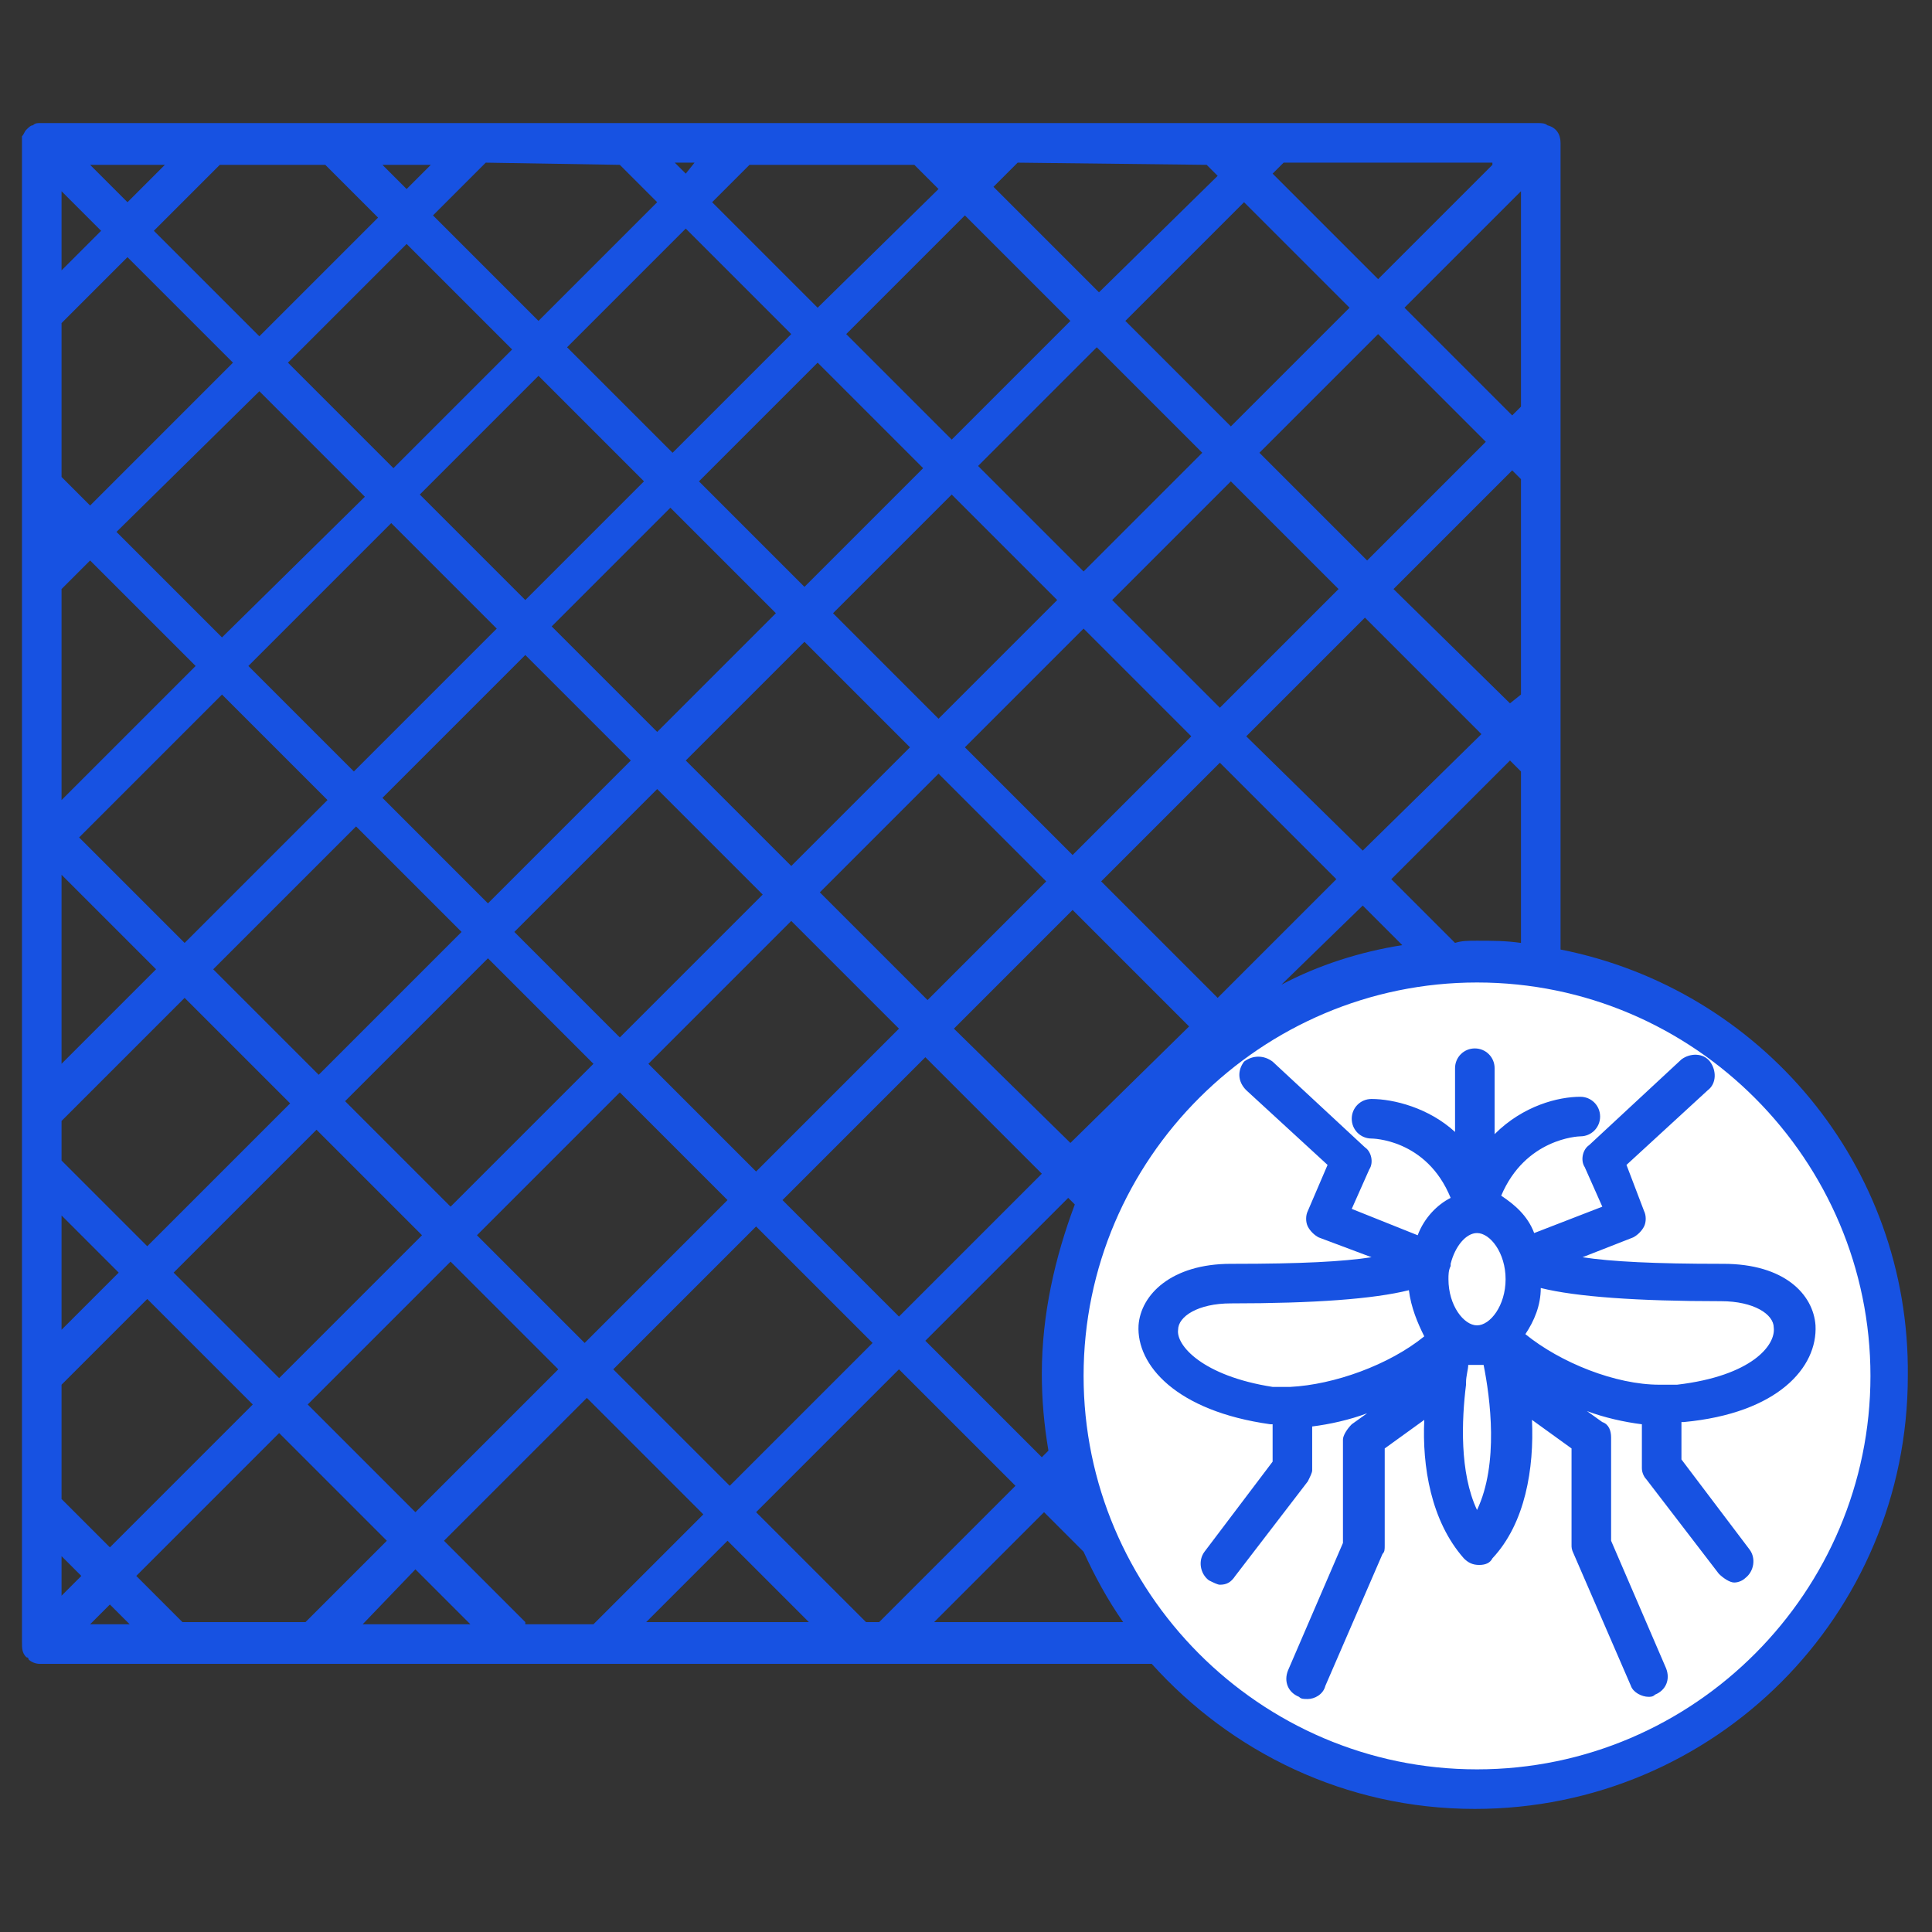 <?xml version="1.0" encoding="utf-8"?>
<!-- Generator: Adobe Illustrator 28.3.0, SVG Export Plug-In . SVG Version: 6.00 Build 0)  -->
<svg version="1.1" id="Calque_1" xmlns="http://www.w3.org/2000/svg" xmlns:xlink="http://www.w3.org/1999/xlink" x="0px" y="0px"
	 viewBox="0 0 87.9 87.9" style="enable-background:new 0 0 87.9 87.9;" xml:space="preserve">
<rect x="0" y="0" width="87.9" height="87.9" fill="#333333" stroke="none"/>
<style type="text/css">
	.st0{fill:#FFFFFF;}
	.st1{fill-rule:evenodd;clip-rule:evenodd;fill:#1752E2;}
</style>
<circle class="st0" cx="67.2" cy="62.3" r="19.2"/>
<g>
	<path class="st1" d="M82.6,60.3c-0.1-1.4-1.4-2.8-4.2-2.8h-0.1c-3,0-5-0.1-6.3-0.3l2.3-0.9c0.2-0.1,0.4-0.3,0.5-0.5s0.1-0.5,0-0.7
		L74,53l3.7-3.4c0.4-0.3,0.4-0.9,0.1-1.3c-0.3-0.4-0.9-0.4-1.3-0.1l-4.2,3.9c-0.3,0.2-0.4,0.7-0.2,1l0.8,1.8l-3.1,1.2
		c-0.3-0.8-0.9-1.3-1.5-1.7c1.1-2.6,3.5-2.7,3.6-2.7l0,0c0.5,0,0.9-0.4,0.9-0.9s-0.4-0.9-0.9-0.9c-1,0-2.6,0.4-3.9,1.7v-3
		c0-0.5-0.4-0.9-0.9-0.9s-0.9,0.4-0.9,0.9v2.9C65,50.4,63.4,50,62.4,50c-0.5,0-0.9,0.4-0.9,0.9s0.4,0.9,0.9,0.9l0,0
		c0,0,2.5,0,3.6,2.7c-0.6,0.3-1.2,0.9-1.5,1.7l-3-1.2l0.8-1.8c0.2-0.3,0.1-0.8-0.2-1l-4.2-3.9c-0.4-0.3-0.9-0.3-1.3,0
		c-0.3,0.4-0.3,0.9,0.1,1.3l3.7,3.4l-0.9,2.1c-0.1,0.2-0.1,0.5,0,0.7s0.3,0.4,0.5,0.5l2.4,0.9c-1.3,0.2-3.2,0.3-6.3,0.3H56
		c-2.7,0-4.1,1.4-4.2,2.8c-0.1,1.8,1.7,3.9,6,4.5h0.1v1.7l-3.1,4.1c-0.3,0.4-0.2,1,0.2,1.3c0.2,0.1,0.4,0.2,0.5,0.2l0,0
		c0.3,0,0.5-0.1,0.7-0.4l3.3-4.3c0.1-0.2,0.2-0.4,0.2-0.5v-2c0.8-0.1,1.7-0.3,2.5-0.6l-0.7,0.5c-0.2,0.2-0.4,0.5-0.4,0.7v4.7
		L58.6,76c-0.2,0.5,0,1,0.5,1.2c0.1,0.1,0.2,0.1,0.4,0.1c0.3,0,0.7-0.2,0.8-0.6l2.6-6c0.1-0.1,0.1-0.2,0.1-0.4v-4.4l1.8-1.3
		c-0.1,2.1,0.3,4.6,1.8,6.3c0.2,0.2,0.4,0.3,0.7,0.3c0.3,0,0.5-0.1,0.6-0.3c1.5-1.6,1.9-4.1,1.8-6.3l1.8,1.3v4.4
		c0,0.1,0,0.2,0.1,0.4l2.6,6c0.1,0.3,0.5,0.5,0.8,0.5c0.1,0,0.2,0,0.3-0.1c0.5-0.2,0.7-0.7,0.5-1.2l-2.5-5.8v-4.7
		c0-0.3-0.1-0.6-0.4-0.7l-0.7-0.5c0.8,0.3,1.7,0.5,2.5,0.6v2c0,0.2,0.1,0.4,0.2,0.5l3.3,4.3c0.2,0.2,0.5,0.4,0.7,0.4l0,0
		c0.2,0,0.4-0.1,0.5-0.2c0.4-0.3,0.5-0.9,0.2-1.3l-3.1-4.1v-1.7h0.1C80.9,64.3,82.7,62.2,82.6,60.3z M65.9,58.2c0-0.2,0-0.4,0.1-0.6
		v-0.1c0.2-0.8,0.7-1.4,1.2-1.4l0,0l0,0l0,0c0.6,0,1.3,0.9,1.3,2.1c0,1.2-0.7,2.1-1.3,2.1S65.9,59.4,65.9,58.2z M53.6,60.5
		c0-0.6,0.9-1.2,2.4-1.2c3.8,0,6.5-0.2,8.1-0.6c0.1,0.8,0.4,1.5,0.7,2.1c-1.6,1.3-4.1,2.2-6.1,2.3c-0.3,0-0.5,0-0.8,0
		C54.7,62.6,53.5,61.2,53.6,60.5z M67.2,68.7c-0.8-1.7-0.7-4.1-0.5-5.7v-0.1c0-0.3,0.1-0.6,0.1-0.8c0.1,0,0.2,0,0.4,0
		c0.1,0,0.2,0,0.3,0C67.8,63.6,68.2,66.6,67.2,68.7z M76.3,63c-0.2,0-0.5,0-0.8,0c-2,0-4.5-1-6.1-2.3c0.4-0.6,0.7-1.3,0.7-2.1
		c1.6,0.4,4.4,0.6,8.2,0.6c1.5,0,2.4,0.6,2.4,1.2C80.8,61.2,79.7,62.6,76.3,63z"/>
	<path class="st1" d="M71,43.2V6.5c0-0.4-0.2-0.7-0.6-0.8c-0.1-0.1-0.3-0.1-0.4-0.1H2c-0.1,0-0.1,0-0.2,0s-0.2,0-0.3,0.1
		c-0.1,0-0.2,0.1-0.3,0.2l0,0C1.1,6,1.1,6.1,1,6.2c0,0.1,0,0.2,0,0.3v7.8v0.1v12v0.1v11v0.1v12.9v0.1v12v0.1v5.8v0.1v6.1
		c0,0.3,0,0.5,0.2,0.7c0,0,0.1,0,0.1,0.1c0.1,0.1,0.3,0.2,0.5,0.2c0,0,0,0,0.1,0l0,0l0,0H8l0,0l0,0h6.2l0,0l0,0h9.3l0,0l0,0h3.7l0,0
		l0,0h13l0,0l0,0h12.2c3.6,4,8.8,6.6,14.7,6.6c10.9,0,19.7-8.8,19.7-19.7C86.9,53,80.1,45,71,43.2z M67.2,42.8c-0.4,0-0.7,0-1,0.1
		L63.3,40l5.4-5.4l0.5,0.5v7.8C68.5,42.8,67.9,42.8,67.2,42.8z M47.4,62.5c0,1.2,0.1,2.3,0.3,3.5l-0.3,0.3L42.1,61l6.5-6.5l0.3,0.3
		C48,57.2,47.4,59.8,47.4,62.5z M23.9,73.8l-3.7-3.7l6.5-6.5l5.3,5.3l-5,5h-3.1V73.8z M8.3,73.8l-2.1-2.1l6.5-6.5l4.9,4.9l-3.7,3.7
		H8.3z M14.8,7.5l2.4,2.4l-5.4,5.4L7,10.5l3-3C10,7.5,14.8,7.5,14.8,7.5z M28.2,7.5l1.7,1.7l-5.4,5.4l-4.8-4.8l2.4-2.4L28.2,7.5
		L28.2,7.5z M41.6,7.5l1.1,1.1L37.2,14l-4.8-4.8l1.7-1.7H41.6z M54.9,7.5L55.4,8L50,13.3l-4.8-4.8l1.1-1.1L54.9,7.5L54.9,7.5z
		 M67.9,7.5l-5.2,5.2l-4.8-4.8l0.5-0.5h9.5V7.5z M2.8,63l3.9-3.9l4.8,4.8L5,70.4l-2.2-2.2V63z M7.9,57.9l6.5-6.5l4.8,4.8l-6.5,6.5
		L7.9,57.9z M2.8,51l5.6-5.6l4.8,4.8l-6.5,6.5l-3.9-3.9C2.8,52.8,2.8,51,2.8,51z M2.8,26.8l1.3-1.3l4.8,4.8l-6.1,6.1
		C2.8,36.4,2.8,26.8,2.8,26.8z M2.8,14.7l3-3l4.8,4.8L4.1,23l-1.3-1.3V14.7z M11.8,17.8l4.8,4.8L10.1,29l-4.8-4.8L11.8,17.8z
		 M23.4,42.4l6.5-6.5l4.8,4.8l-6.5,6.5L23.4,42.4z M27,48.4l-6.5,6.5l-4.8-4.8l6.5-6.5L27,48.4z M23.9,29.8l4.8,4.8l-6.5,6.5
		l-4.8-4.8L23.9,29.8z M16.1,35.1l-4.8-4.8l6.5-6.5l4.8,4.8L16.1,35.1z M41.4,34L36,39.4l-4.8-4.8l5.4-5.4L41.4,34z M37.9,27.9
		l5.4-5.4l4.8,4.8l-5.4,5.4L37.9,27.9z M29.9,33.3l-4.8-4.8l5.4-5.4l4.8,4.8L29.9,33.3z M36,41.9l4.9,4.9l-6.5,6.5l-4.9-4.9L36,41.9
		z M37.3,40.6l5.4-5.4l4.9,4.9l-5.4,5.4L37.3,40.6z M43.9,34l5.4-5.4l4.9,4.9l-5.4,5.4L43.9,34z M50.6,27.3l5.4-5.4l4.9,4.9
		l-5.4,5.4L50.6,27.3z M57.3,20.6l5.4-5.4l4.9,4.9l-5.4,5.4L57.3,20.6z M56,19.4l-4.8-4.8l5.4-5.4l4.8,4.8L56,19.4z M54.7,20.6
		L49.3,26l-4.8-4.8l5.4-5.4L54.7,20.6z M43.3,20l-4.8-4.8l5.4-5.4l4.8,4.8L43.3,20z M42,21.3l-5.4,5.4l-4.8-4.8l5.4-5.4L42,21.3z
		 M30.6,20.6l-4.8-4.8l5.4-5.4l4.8,4.8L30.6,20.6z M29.3,21.9l-5.4,5.4l-4.8-4.8l5.4-5.4L29.3,21.9z M17.9,21.3l-4.8-4.8l5.4-5.4
		l4.8,4.8L17.9,21.3z M10.1,31.6l4.8,4.8l-6.5,6.5l-4.8-4.8L10.1,31.6z M16.2,37.6l4.8,4.8l-6.5,6.5l-4.8-4.8L16.2,37.6z M20.5,57.4
		l4.9,4.9l-6.5,6.5L14,63.9L20.5,57.4z M21.7,56.2l6.5-6.5l4.9,4.9l-6.5,6.5L21.7,56.2z M34.4,55.8l5.3,5.3l-6.5,6.5l-5.3-5.3
		L34.4,55.8z M35.6,54.6l6.5-6.5l5.3,5.3l-6.5,6.5L35.6,54.6z M43.4,46.8l4.7-4.7l0.7-0.7l5.3,5.3L48.7,52L43.4,46.8z M50.1,40.1
		l5.4-5.4l5.3,5.3l-5.4,5.4L50.1,40.1z M56.7,33.5l5.4-5.4l5.3,5.3L62,38.7L56.7,33.5z M63.4,26.8l5.4-5.4l0.4,0.4v9.8L68.7,32
		L63.4,26.8z M69.2,18.5l-0.4,0.4L63.9,14l5.3-5.3C69.2,8.7,69.2,18.5,69.2,18.5z M31.2,7.9l-0.5-0.5h0.9L31.2,7.9z M18.5,8.6
		l-1.1-1.1h2.2L18.5,8.6z M5.8,9.2L4.1,7.5h3.4L5.8,9.2z M2.8,8.7l1.8,1.8l-1.8,1.8V8.7z M2.8,24.2L2.8,24.2L2.8,24.2L2.8,24.2z
		 M2.8,39.8l4.3,4.3l-4.3,4.3C2.8,48.4,2.8,39.8,2.8,39.8z M2.8,55.3l2.6,2.6l-2.6,2.6C2.8,60.5,2.8,55.3,2.8,55.3z M3.7,71.7
		l-0.9,0.9v-1.8L3.7,71.7z M5,73l0.9,0.9H4.1L5,73z M18.9,71.4l2.5,2.5h-4.9L18.9,71.4z M33.1,70.1l3.7,3.7h-7.4L33.1,70.1z
		 M39.4,73.8l-5-5l6.5-6.5l5.3,5.3L40,73.8H39.4z M62,41.2l1.8,1.8c-1.9,0.3-3.8,0.9-5.5,1.8L62,41.2z M42.5,73.8l5-5l1.8,1.8
		c0.5,1.1,1.1,2.2,1.8,3.2H42.5z M67.2,80.5c-9.9,0-17.9-8.1-17.9-17.9c0-9.9,8.1-17.9,17.9-17.9c9.9,0,17.9,8.1,17.9,17.9
		S77.1,80.5,67.2,80.5z"/>
</g>
</svg>
